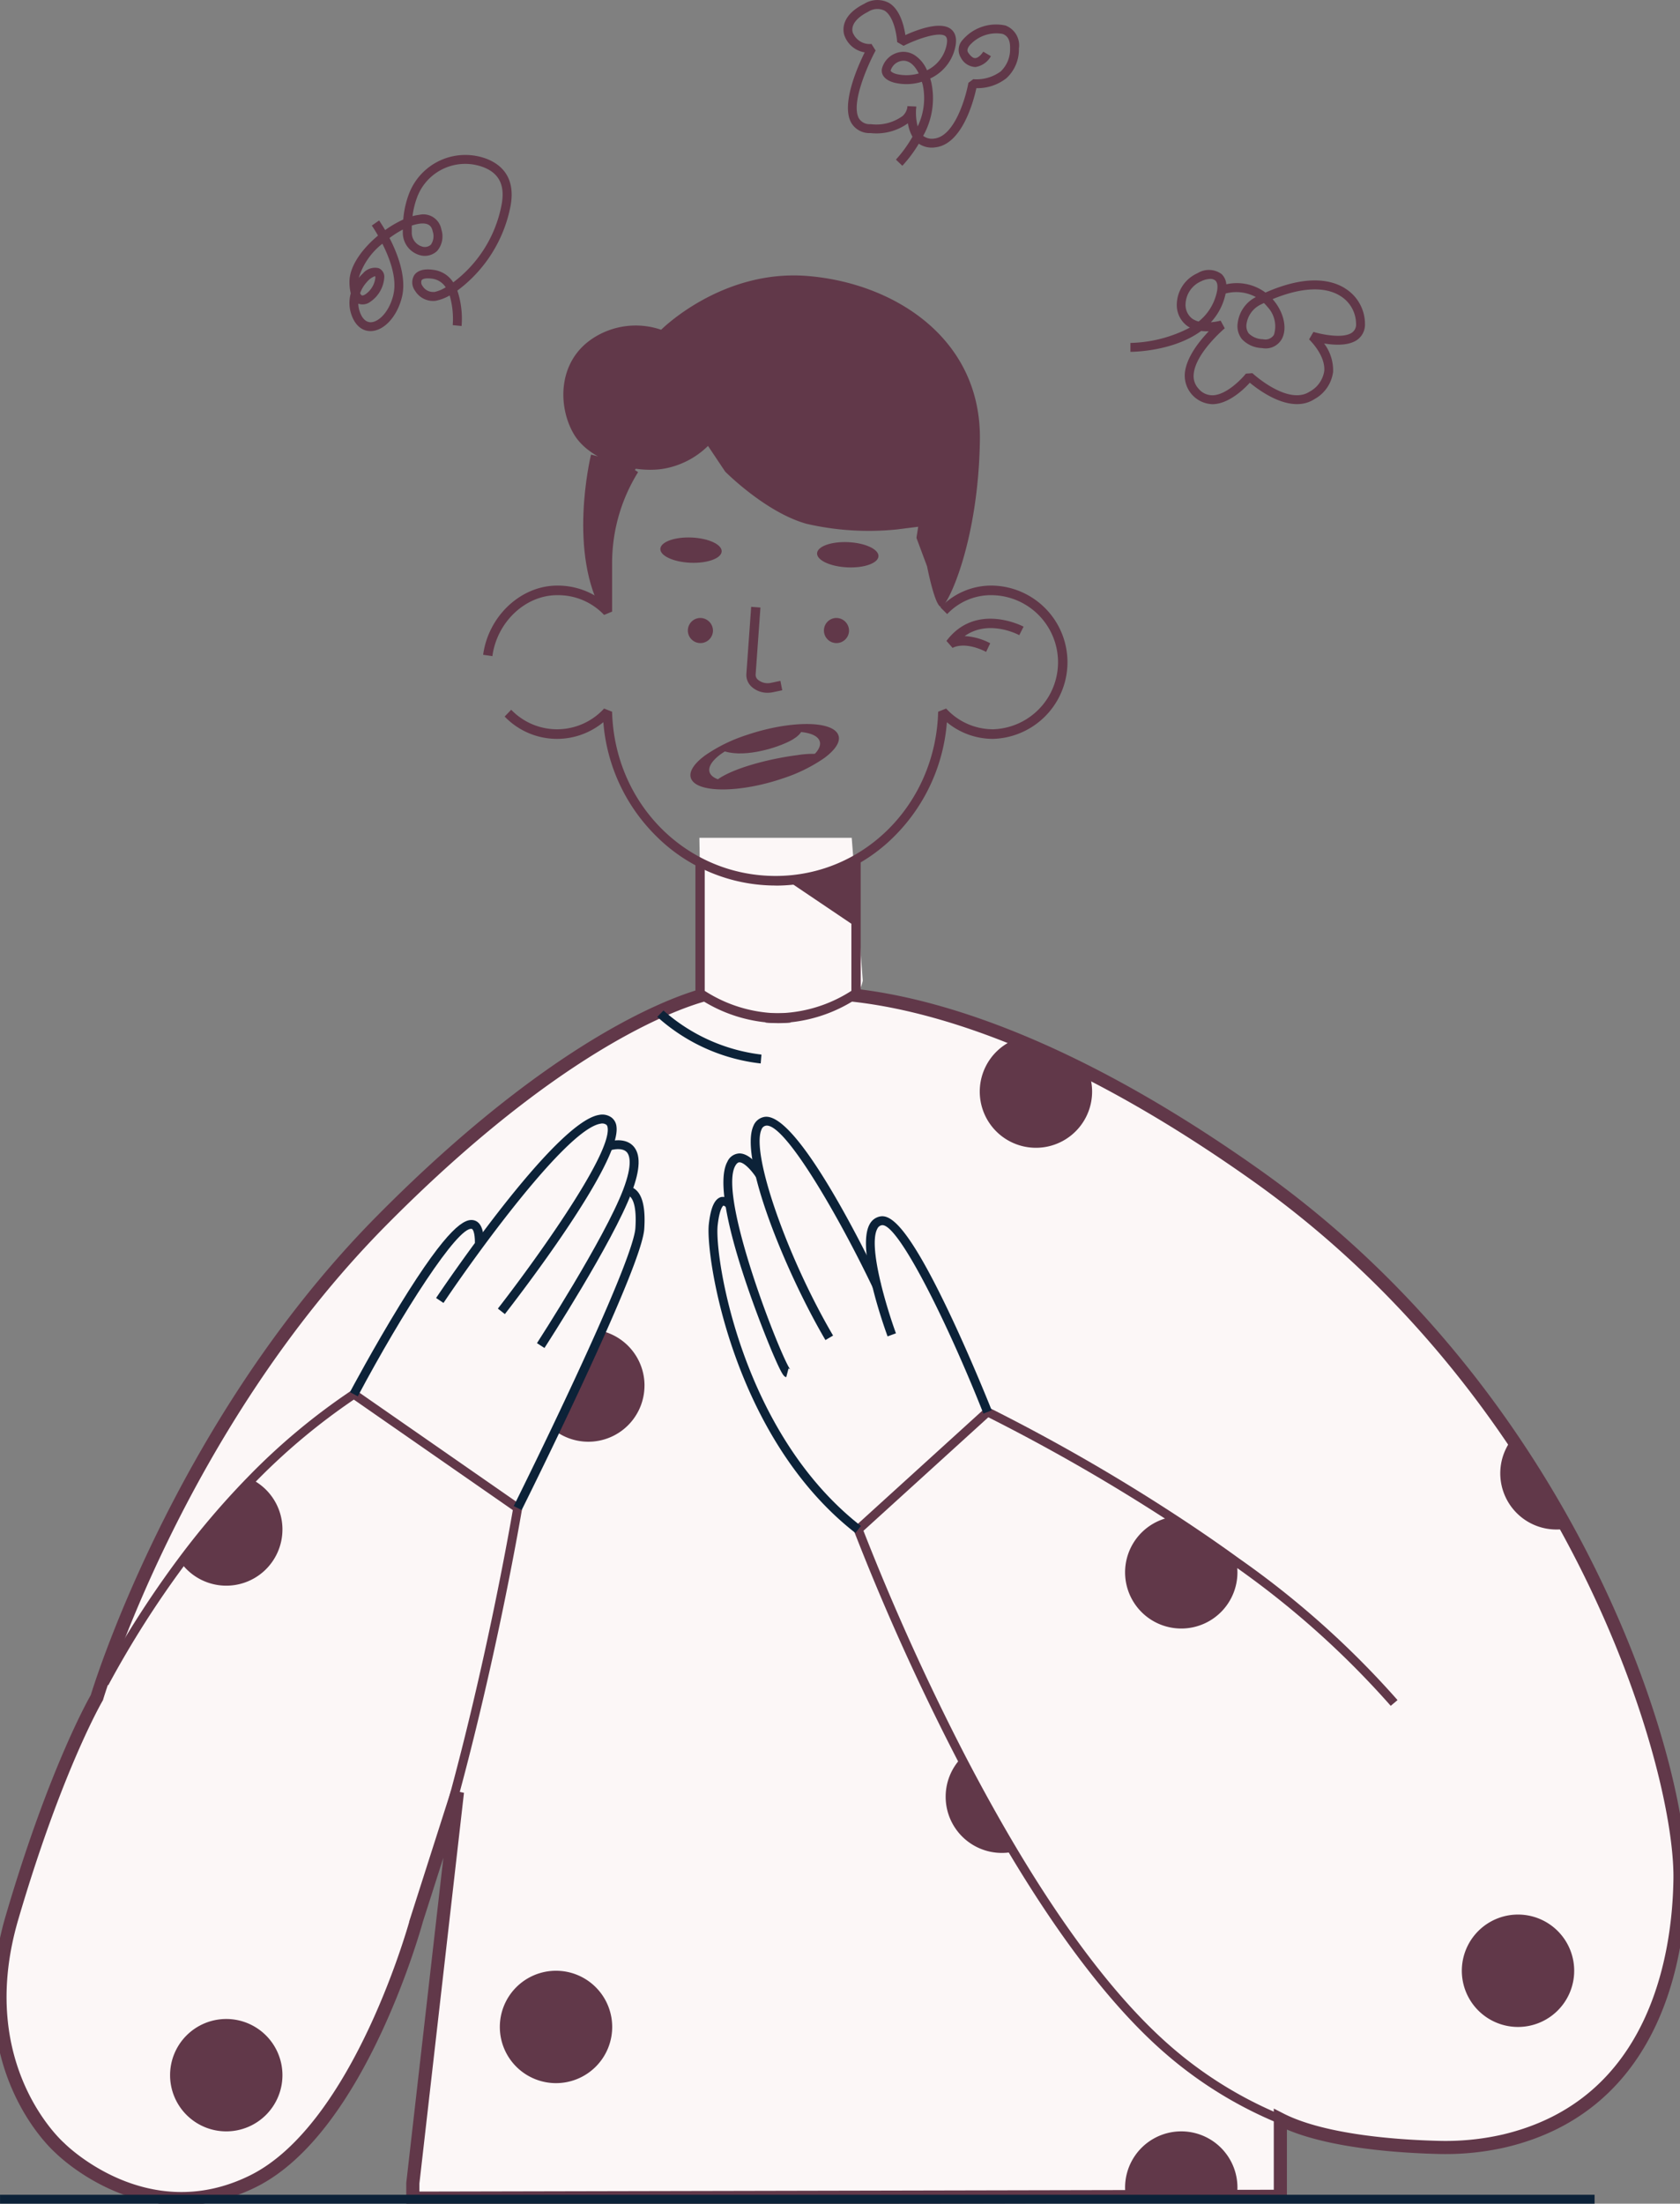 <svg xmlns="http://www.w3.org/2000/svg" xmlns:xlink="http://www.w3.org/1999/xlink" width="192.041" height="251.843" viewBox="0 0 192.041 251.843">
  <rect x="0" y="0" width="192.041" height="251.843" fill="#808080" stroke="none"/>
  <defs>
    <clipPath id="clip-path">
      <rect id="Rectangle_24231" data-name="Rectangle 24231" width="192.041" height="251.843" fill="#613849"/>
    </clipPath>
  </defs>
  <g id="Group_53733" data-name="Group 53733" transform="translate(-91.479 -242.157)">
    <g id="Group_53732" data-name="Group 53732">
      <g id="Group_53144" data-name="Group 53144" transform="translate(0 -36.843)">
        <g id="Group_52864" data-name="Group 52864" transform="translate(91.479 279)" clip-path="url(#clip-path)">
          <path id="Path_578137" data-name="Path 578137" d="M88.007,223.59s19.128-5.485,55.577,20.351,48.623,67.389,48.456,80.4c-.112,8.67-2.688,25.894-20.166,29.976a30.11,30.11,0,0,1-7.657.719c-4.436-.117-12.934-.683-17.86-3.207v8.8l-99.165.211v-1.714l5.1-44.693-4.668,14.6S41.179,352.9,28.862,358.939s-22.047-3.857-22.047-3.857-10.486-9.1-5.444-26.3,9.7-25.14,9.7-25.14,9.24-30.965,32.534-54.5S81.411,223.1,81.411,223.1Z" transform="translate(0 -109.629)" fill="#fcf7f7" stroke="#613849" stroke-width="1.5"/>
          <path id="Path_578138" data-name="Path 578138" d="M233.039,239.561a6.421,6.421,0,1,1-8.9-5.93c2.635,1.017,5.488,2.243,8.5,3.708a6.331,6.331,0,0,1,.4,2.223" transform="translate(-108.2 -114.802)" fill="#613849"/>
          <path id="Path_578139" data-name="Path 578139" d="M134.989,305.292a6.417,6.417,0,0,1-10.2,5.188c1.678-3.515,3.606-7.624,5.295-11.429a6.422,6.422,0,0,1,4.908,6.241" transform="translate(-61.318 -146.948)" fill="#613849"/>
          <path id="Path_578140" data-name="Path 578140" d="M220.287,405.708a6.357,6.357,0,0,1-1.328.137,6.421,6.421,0,0,1-4.639-10.864c1.831,3.52,3.83,7.151,5.966,10.727" transform="translate(-104.436 -194.086)" fill="#613849"/>
          <path id="Path_578141" data-name="Path 578141" d="M125.18,449.239a6.422,6.422,0,1,1-6.422-6.422,6.422,6.422,0,0,1,6.422,6.422" transform="translate(-55.2 -217.592)" fill="#613849"/>
          <path id="Path_578142" data-name="Path 578142" d="M265.7,485.33a6.079,6.079,0,0,1-.142,1.333H253a6.077,6.077,0,0,1-.142-1.333,6.421,6.421,0,0,1,12.843,0" transform="translate(-124.249 -235.328)" fill="#613849"/>
          <path id="Path_578143" data-name="Path 578143" d="M341.384,436.612a6.422,6.422,0,1,1-6.422-6.422,6.422,6.422,0,0,1,6.422,6.422" transform="translate(-161.438 -211.387)" fill="#613849"/>
          <path id="Path_578144" data-name="Path 578144" d="M265.7,347.2a6.421,6.421,0,1,1-7.6-6.312c2.452,1.592,4.974,3.311,7.487,5.137a5.976,5.976,0,0,1,.112,1.175" transform="translate(-124.249 -167.507)" fill="#613849"/>
          <path id="Path_578145" data-name="Path 578145" d="M344.419,334.048a5.319,5.319,0,0,1-.809.056,6.419,6.419,0,0,1-5.4-9.9q3.181,4.639,6.2,9.847" transform="translate(-165.687 -159.306)" fill="#613849"/>
          <path id="Path_578146" data-name="Path 578146" d="M52.263,338.138a6.418,6.418,0,0,1-11.607,3.779,91.3,91.3,0,0,1,8.1-9.506,6.417,6.417,0,0,1,3.509,5.727" transform="translate(-19.978 -163.341)" fill="#613849"/>
          <path id="Path_578147" data-name="Path 578147" d="M51.07,460.077a6.422,6.422,0,1,1-6.422-6.422,6.422,6.422,0,0,1,6.422,6.422" transform="translate(-18.784 -222.918)" fill="#613849"/>
          <path id="Path_578148" data-name="Path 578148" d="M191.06,285.712l.48-1s-6.514-15.262-8.888-18.119-2.917-3.531-3.755-3.168-.754,5.1-.754,5.1l-4.874-8.232s-4.863-9.6-7.754-7.913a5.4,5.4,0,0,0-.428,3.472c.343,2.226-.2,1.516-.2,1.516s-1.233-1.66-2.236-1.128-.8,4.947-.8,4.947a.7.7,0,0,0-.974.26,10.813,10.813,0,0,0-.726,5.145c.348,1.754,2.231,13.607,5.842,19.116s8.37,12.387,11.253,12.554Z" transform="translate(-78.651 -123.919)" fill="#fcf7f7"/>
          <path id="Path_578149" data-name="Path 578149" d="M79.881,282.565,96.267,294.4l2.382,1.055,9.609-20.346s4.577-9.776,4.166-13.446l-1.309-2.382s.909-2.665.417-4-2.407-1.153-2.407-1.153.592-2.607-.956-2.675-3.814,1.889-13.637,13.271l-.517.136s.212-2.294-1.686-1.368-12.448,19.073-12.448,19.073" transform="translate(-39.252 -123.558)" fill="#fcf7f7"/>
          <path id="Path_578150" data-name="Path 578150" d="M157.187,188.254l.292,18.425a18.043,18.043,0,0,0,11.025,2.767c6.7-.4,7.36-4.877,7.36-4.877L174.6,188.254Z" transform="translate(-77.239 -92.505)" fill="#fcf7f7"/>
          <path id="Path_578169" data-name="Path 578169" d="M278.606,62.763c-1.541-.956-4.349-1.6-9.094.488a5.5,5.5,0,0,0-4.476-.946,1.807,1.807,0,0,0-.544-1.17,2.455,2.455,0,0,0-2.741-.1,3.974,3.974,0,0,0-2.375,3.7,2.949,2.949,0,0,0,1.2,2.335,2.421,2.421,0,0,0,.3.183,15.384,15.384,0,0,1-6.8,1.755v1.017c.27,0,4.9-.036,8.082-2.385a6.378,6.378,0,0,0,.87.036c-1.1,1.155-2.6,3.031-2.736,4.847a3.271,3.271,0,0,0,3.128,3.484h.092c1.806-.051,3.5-1.673,4.211-2.452,1.19.987,4.75,3.6,7.4,1.867a4.155,4.155,0,0,0,2.121-3.123,5.1,5.1,0,0,0-1.033-3.23c1.211.2,2.838.285,3.825-.442a2.139,2.139,0,0,0,.849-1.806,4.778,4.778,0,0,0-2.294-4.059m-9.257,1.684a4.33,4.33,0,0,1,.412.448,3.239,3.239,0,0,1,.737,3.179,1.155,1.155,0,0,1-1.261.509,2.345,2.345,0,0,1-1.622-.661,1.436,1.436,0,0,1-.254-1.078,2.922,2.922,0,0,1,1.663-2.238c.107-.056.219-.107.326-.158m-7.461,2.111a2.222,2.222,0,0,1-.727-.32,1.979,1.979,0,0,1-.773-1.577,2.964,2.964,0,0,1,1.8-2.706,2.478,2.478,0,0,1,1.022-.264.873.873,0,0,1,.59.188c.356.331.31,1.155-.122,2.263a5.876,5.876,0,0,1-1.79,2.416m17.557,1.251c-1.022.758-3.55.209-4.435-.061l-.5.854c.02.02,1.887,1.785,1.734,3.616a3.206,3.206,0,0,1-1.668,2.355c-2.487,1.628-6.505-2.07-6.546-2.111l-.743.056c-.534.671-2.253,2.431-3.789,2.472a2.053,2.053,0,0,1-1.643-.778,2.083,2.083,0,0,1-.534-1.612c.178-2.416,3.515-5.234,3.55-5.264l-.468-.875a6.611,6.611,0,0,1-1.119.183,6.7,6.7,0,0,0,1.343-2.131,6.921,6.921,0,0,0,.346-1.155,4.7,4.7,0,0,1,3.454.407,3.847,3.847,0,0,0-2.075,2.97,2.378,2.378,0,0,0,.468,1.821,3.269,3.269,0,0,0,2.309,1.038,2.118,2.118,0,0,0,2.263-1.032c.621-1.134.275-2.9-.834-4.3-.066-.081-.137-.168-.219-.259,3.24-1.338,5.951-1.48,7.726-.376a3.768,3.768,0,0,1,1.816,3.194,1.117,1.117,0,0,1-.437.987" transform="translate(-124.856 -29.816)" fill="#613849"/>
          <path id="Path_578170" data-name="Path 578170" d="M208.1,2.919a5.025,5.025,0,0,0-4.9,1.628,1.67,1.67,0,0,0-.229,2.019,1.965,1.965,0,0,0,1.678,1.094,2.455,2.455,0,0,0,1.77-1.241l-.875-.514c-.112.188-.524.727-.926.737-.3.01-.6-.341-.8-.636-.051-.081-.219-.331.178-.829a4.061,4.061,0,0,1,3.759-1.3c.6.214.88.753.854,1.643a3.47,3.47,0,0,1-1.068,2.64,4.648,4.648,0,0,1-3.138.89l-.559.417c-.295,1.673-1.572,6.088-3.876,6.363a1.64,1.64,0,0,1-1.292-.305,8.744,8.744,0,0,0,.931-6.1c-.041-.158-.081-.3-.127-.453a5.14,5.14,0,0,0,2.757-3.164c.346-1.139.229-1.963-.351-2.452-1.185-.992-3.9.041-5.244.656-.158-1.058-.61-2.945-1.887-3.687a2.835,2.835,0,0,0-2.813.107c-2.579,1.292-2.467,2.894-2.3,3.525a2.956,2.956,0,0,0,2.35,2.029c-.854,1.724-2.726,6-1.526,8.067a2.4,2.4,0,0,0,2.192,1.155,6.148,6.148,0,0,0,4.272-1.119,4.441,4.441,0,0,0,.524,1.536,14.468,14.468,0,0,1-1.892,2.614l.732.707a14.858,14.858,0,0,0,1.882-2.523,2.655,2.655,0,0,0,1.912.412c3.036-.356,4.339-5.239,4.669-6.76A5.342,5.342,0,0,0,208.2,8.93a4.453,4.453,0,0,0,1.419-3.382,2.422,2.422,0,0,0-1.526-2.63m-10.05,11.52a6.344,6.344,0,0,1-.178-1.984,1.607,1.607,0,0,0,.025-.28l-1.012-.046c-.005.015-.01.081-.02.193a1.738,1.738,0,0,1-.519.926,5.1,5.1,0,0,1-3.662.941,1.438,1.438,0,0,1-1.338-.646c-.977-1.689,1.038-6.18,1.9-7.767l-.473-.753A2.072,2.072,0,0,1,190.62,3.7c-.219-.824.427-1.684,1.77-2.355a1.9,1.9,0,0,1,1.846-.142c1.083.636,1.424,2.818,1.465,3.606l.737.427c1.526-.778,4.1-1.668,4.786-1.1.315.264.158.977.036,1.378a4.1,4.1,0,0,1-2.146,2.518,3.833,3.833,0,0,0-1.465-1.76,2.441,2.441,0,0,0-1.231-.351,2.572,2.572,0,0,0-2.441,1.872c-.147.57.132,1.3,1.353,1.643a5.877,5.877,0,0,0,3.194-.092c.036.107.066.224.1.336a7.373,7.373,0,0,1-.575,4.761m.117-6.047a5.065,5.065,0,0,1-2.558.066c-.432-.122-.671-.31-.646-.412a1.58,1.58,0,0,1,1.46-1.109c.682,0,1.287.514,1.745,1.455" transform="translate(-93.148)" fill="#613849"/>
          <path id="Path_578171" data-name="Path 578171" d="M94.255,35.269a6.894,6.894,0,0,0-8.84,3.8,10.635,10.635,0,0,0-.727,3.123,12.51,12.51,0,0,0-2.07,1.205c-.371-.636-.656-1.043-.692-1.1l-.834.585c.01.01.315.448.712,1.144-1.826,1.516-3.306,3.535-3.265,5.361a5.645,5.645,0,0,0,.147,1.241,4.09,4.09,0,0,0,.025,2.279c.4,1.3,1.205,2.034,2.233,2.034h.066c1.506-.046,3-1.689,3.535-3.916s-.5-4.923-1.429-6.724a11.665,11.665,0,0,1,1.521-.966c0,.117,0,.234,0,.356a2.664,2.664,0,0,0,2.136,2.619,2.045,2.045,0,0,0,1.8-.539,2.56,2.56,0,0,0,.473-2.436A2.09,2.09,0,0,0,86.5,41.658a4.9,4.9,0,0,0-.753.147,9.383,9.383,0,0,1,.6-2.345,5.866,5.866,0,0,1,7.522-3.24c1.8.7,2.467,2.09,2.065,4.247A14.43,14.43,0,0,1,90.4,49.373a3.135,3.135,0,0,0-2.187-1.419c-1.4-.224-2.014.214-2.279.615a1.607,1.607,0,0,0,.107,1.77,2.409,2.409,0,0,0,2.324,1.144,5.086,5.086,0,0,0,1.628-.615,9.678,9.678,0,0,1,.351,3.392l1.012.1a10.23,10.23,0,0,0-.483-4.049,15.728,15.728,0,0,0,6.078-9.659c.621-3.326-1.124-4.761-2.691-5.381M83.56,50.794c-.488,2-1.694,3.113-2.579,3.138-.778,0-1.144-.814-1.3-1.317a2.859,2.859,0,0,1-.132-.809,1.445,1.445,0,0,0,1.343-.193,3.663,3.663,0,0,0,1.628-2.818,1.062,1.062,0,0,0-.626-1.038,1.8,1.8,0,0,0-1.821.6,4.459,4.459,0,0,0-.473.5,7.918,7.918,0,0,1,2.7-3.9c.834,1.648,1.709,3.972,1.256,5.829m-3.8-.178a3.841,3.841,0,0,1,.783-1.287,2.131,2.131,0,0,1,.931-.661.4.4,0,0,1,.031.173,2.677,2.677,0,0,1-1.149,1.912c-.178.112-.336.153-.417.107a.518.518,0,0,1-.178-.244m6.856-7.95c1.088-.117,1.343.407,1.439.88a1.709,1.709,0,0,1-.2,1.521,1.021,1.021,0,0,1-.9.249,1.651,1.651,0,0,1-1.292-1.643c0-.264,0-.524,0-.778a4.587,4.587,0,0,1,.951-.229m1.607,7.807A1.4,1.4,0,0,1,86.9,49.8a.688.688,0,0,1-.117-.666c.076-.117.305-.219.722-.219a3.972,3.972,0,0,1,.549.046,2.175,2.175,0,0,1,1.485.977,3.993,3.993,0,0,1-1.312.539" transform="translate(-38.592 -17.103)" fill="#613849"/>
          <path id="Path_578172" data-name="Path 578172" d="M240.1,397.96a47.092,47.092,0,0,1-12.9-8.119c-5.629-4.966-11.506-12.539-17.47-22.51-1.985-3.323-4-6.94-5.981-10.753a270.821,270.821,0,0,1-11.81-26.153l.134-.555,14.786-13.438.564-.081a215.323,215.323,0,0,1,21.021,12.056c2.612,1.7,5.139,3.429,7.509,5.152a102.5,102.5,0,0,1,18.114,16.181l-.777.657a101.537,101.537,0,0,0-17.935-16.014c-2.356-1.712-4.867-3.435-7.465-5.122a217.155,217.155,0,0,0-20.6-11.842l-14.273,12.972a272.407,272.407,0,0,0,11.637,25.72c1.974,3.794,3.977,7.394,5.951,10.7,5.909,9.88,11.719,17.372,17.269,22.269a46.078,46.078,0,0,0,12.625,7.944Z" transform="translate(-94.315 -155.448)" fill="#613849"/>
          <path id="Path_578173" data-name="Path 578173" d="M63.194,359.988l-.981-.27c4.417-16.042,7.094-31.247,7.5-33.613L51.541,313.477a72.729,72.729,0,0,0-11.309,9.476,90.938,90.938,0,0,0-8.052,9.454,112.394,112.394,0,0,0-8.709,13.715l-.9-.484A113.52,113.52,0,0,1,31.364,331.8a92.058,92.058,0,0,1,8.141-9.558,73.5,73.5,0,0,1,11.76-9.8l.572.006,18.722,13.01.212.5c-.027.164-2.78,16.607-7.576,34.033" transform="translate(-11.093 -153.526)" fill="#613849"/>
          <path id="Path_578174" data-name="Path 578174" d="M208.049,295.837c-4.136-10.459-9.67-21.535-11.543-21.535a.468.468,0,0,0-.081.007.692.692,0,0,0-.49.378c-1.135,2,1.141,9.322,2.115,11.976l-.955.35c-.375-1.022-3.616-10.065-2.044-12.829a1.7,1.7,0,0,1,1.187-.875c1.139-.214,3.071.839,7.889,10.969,2.611,5.49,4.846,11.128,4.868,11.185Z" transform="translate(-95.634 -134.287)" fill="#0c2238"/>
          <path id="Path_578175" data-name="Path 578175" d="M177.262,276.447c-4.565-7.778-9.9-20.858-8.224-24.492a1.656,1.656,0,0,1,1.242-1.009c3.722-.657,11.756,15.806,13.332,19.112l-.919.438c-3.78-7.933-10.079-18.918-12.236-18.548a.647.647,0,0,0-.5.434c-1.231,2.666,2.9,14.552,8.178,23.551Z" transform="translate(-82.907 -123.301)" fill="#0c2238"/>
          <path id="Path_578176" data-name="Path 578176" d="M169.767,284.735c-.257-.068-.427-.112-1.578-2.8-.075-.175-7.483-17.6-5.15-21.822a1.571,1.571,0,0,1,1.347-.944c1.325-.039,2.607,1.889,2.846,2.274l-.864.537c-.453-.727-1.38-1.794-1.945-1.794h-.012c-.063,0-.254.007-.482.419-1.978,3.577,5.278,21.989,6.309,23.273a.427.427,0,0,0-.213-.125Z" transform="translate(-79.891 -127.35)" fill="#0c2238"/>
          <path id="Path_578177" data-name="Path 578177" d="M176.033,307.325c-14.056-10.963-17.157-31.664-16.76-35.273.212-1.93.662-2.923,1.414-3.124a1.469,1.469,0,0,1,1.418.636l-.818.6a.721.721,0,0,0-.336-.258s-.438.181-.666,2.254c-.386,3.509,2.65,23.655,16.374,34.36Z" transform="translate(-78.248 -132.128)" fill="#0c2238"/>
          <path id="Path_578178" data-name="Path 578178" d="M79.55,294.274l-.9-.477c.027-.051,2.713-5.1,5.723-9.993,5.555-9.033,7.435-9.9,8.459-9.645,1.12.279,1.12,2.014,1.12,2.584H92.937c0-1.239-.252-1.573-.349-1.6-1.568-.379-7.99,9.623-13.038,19.127" transform="translate(-38.648 -134.699)" fill="#0c2238"/>
          <path id="Path_578179" data-name="Path 578179" d="M105.872,273.244l-.8-.626c3.63-4.654,12.961-17.438,12.551-20.659-.034-.261-.129-.335-.16-.359a.823.823,0,0,0-.659-.116c-3.89.638-14.275,15-17.948,20.486l-.845-.566c.549-.82,13.51-20.084,18.628-20.924a1.794,1.794,0,0,1,1.443.313,1.484,1.484,0,0,1,.549,1.037c.539,4.226-11.4,19.666-12.758,21.413" transform="translate(-48.16 -123.065)" fill="#0c2238"/>
          <path id="Path_578180" data-name="Path 578180" d="M121.535,279.948l-.854-.553c.077-.119,7.728-11.955,9.859-17.554,1.116-2.933.722-3.949.388-4.294-.5-.513-1.553-.3-1.916-.169l-.337-.96c.078-.027,1.926-.663,2.98.417.91.932.857,2.688-.163,5.367-2.169,5.7-9.639,17.257-9.956,17.746" transform="translate(-59.3 -125.895)" fill="#0c2238"/>
          <path id="Path_578181" data-name="Path 578181" d="M116.361,303.594l-.91-.454c.019-.038,1.923-3.858,4.289-8.807,2.086-4.369,3.866-8.21,5.289-11.415,3.463-7.8,4.267-10.577,4.332-11.536.161-2.431-.28-3.274-.556-3.56a.443.443,0,0,0-.308-.167l-.131-1.008a1.379,1.379,0,0,1,1.09.391c.758.693,1.068,2.177.92,4.413-.1,1.536-1.549,5.422-4.417,11.881-1.427,3.214-3.21,7.064-5.3,11.441-2.37,4.956-4.278,8.784-4.3,8.823" transform="translate(-56.73 -131.021)" fill="#0c2238"/>
          <rect id="Rectangle_24230" data-name="Rectangle 24230" width="182.274" height="1.017" transform="translate(0.003 250.826)" fill="#0c2238"/>
          <path id="Path_578182" data-name="Path 578182" d="M159.545,233.1a21.191,21.191,0,0,1-11.821-5.323l.706-.731a20.536,20.536,0,0,0,11.2,5.041Z" transform="translate(-72.589 -111.564)" fill="#0c2238"/>
        </g>
        <g id="Group_53143" data-name="Group 53143" transform="translate(26 -325.775)">
          <path id="Path_578466" data-name="Path 578466" d="M291.68,238.824c-.252.755-1.938.841-3.766.192s-3.106-1.787-2.855-2.542,1.938-.841,3.766-.192,3.106,1.787,2.855,2.542" transform="translate(-182.863 525.221) rotate(-17)" fill="#613849"/>
          <path id="Path_578469" data-name="Path 578469" d="M180.873,289.572a19.342,19.342,0,0,1-13.8-5.791,20.534,20.534,0,0,1-5.9-12.878,8.3,8.3,0,0,1-11.281-.643l.749-.777a7.275,7.275,0,0,0,10.617-.139l.915.364c.272,10.525,8.482,18.769,18.692,18.769,10.135,0,18.3-8.245,18.58-18.769l.915-.364a7.255,7.255,0,0,0,5.371,2.371,7.666,7.666,0,0,0,0-15.324,6.884,6.884,0,0,0-5.254,2.159l-.765-.76a8,8,0,0,1,6.018-2.495,8.762,8.762,0,0,1,0,17.516,8.244,8.244,0,0,1-5.287-1.9,20.638,20.638,0,0,1-5.845,12.869,19.164,19.164,0,0,1-13.734,5.8" transform="translate(-26.726 416.405)" fill="#613849"/>
          <path id="Path_578470" data-name="Path 578470" d="M344.641,272.9c-2.5-1.255-3.783-.487-3.836-.453l-.7-.8c3.384-4.493,8.762-1.658,8.816-1.629l-.492.971c-.164-.087-3.512-1.838-6.248.108a7,7,0,0,1,2.925.818Z" transform="translate(-166.436 406.374)" fill="#613849"/>
          <path id="Path_578478" data-name="Path 578478" d="M191.683,145.366a9.544,9.544,0,0,1-5.359,2.651c-3.312.428-8.22-.955-10.01-4.055s-1.831-8.161,2.1-10.823a8.951,8.951,0,0,1,7.912-1.048s6.886-6.926,16.7-6.147,19.9,7.035,19.736,18.734-3.7,19.032-4.414,19.087-1.626-4.637-1.626-4.637l-1.213-3.253.2-1.271-2.425.306a31.709,31.709,0,0,1-10.32-.638c-4.682-1.289-9.318-5.969-9.318-5.969Z" transform="translate(-45.271 510.37)" fill="#613849"/>
          <path id="Path_578464" data-name="Path 578464" d="M290.219,270.277a1.435,1.435,0,1,1-1.434-1.48,1.458,1.458,0,0,1,1.434,1.48" transform="translate(-127.688 406.601)" fill="#613849"/>
          <path id="Path_578465" data-name="Path 578465" d="M256.361,273.972a2.69,2.69,0,0,1-1.8-.659,1.823,1.823,0,0,1-.63-1.494l.548-7.668,1.059.081-.549,7.668a.741.741,0,0,0,.273.591,1.743,1.743,0,0,0,1.492.345l1.066-.223.211,1.074-1.066.223a2.95,2.95,0,0,1-.6.062" transform="translate(-103.134 409.975)" fill="#613849"/>
          <path id="Path_578472" data-name="Path 578472" d="M241.57,389.1a16.97,16.97,0,0,1-9.329-2.947l-.222-.445V370.714h1.062v14.7a16.023,16.023,0,0,0,9.727,2.534l.094,1.091c-.453.042-.9.061-1.333.061" transform="translate(-87.045 332.6)" fill="#613849"/>
          <path id="Path_578473" data-name="Path 578473" d="M268.63,373.129l8.1,5.463v-7.648a20.521,20.521,0,0,1-3.618,1.363c-1.622.377-4.481.822-4.481.822" transform="translate(-113.016 332.37)" fill="#613849"/>
          <path id="Path_578475" data-name="Path 578475" d="M273.516,307.874c-4.486,0-8.5-1.173-9.142-2.725-.375-.906.454-1.787,2.272-2.416a18.255,18.255,0,0,1,5.194-.824c4.794-.143,9.237,1.073,9.915,2.713.375.906-.453,1.787-2.272,2.416a18.255,18.255,0,0,1-5.194.823c-.259.008-.517.012-.772.012m-.895-5.355c-.179,0-.359,0-.539.008a12.71,12.71,0,0,0-3.684.594c-1.448.5-2.1,1.215-1.8,1.958.538,1.3,3.879,2.274,7.443,2.167a12.724,12.724,0,0,0,3.684-.594c1.449-.5,2.1-1.215,1.8-1.958-.511-1.236-3.546-2.175-6.9-2.175" transform="translate(-197.384 479.53) rotate(-17)" fill="#613849"/>
          <path id="Path_578476" data-name="Path 578476" d="M1.416,5.251,0,5.51c.034-.072-.131-.646.913-1.787C2.27,2.237,5.382-.078,7.781,0L6.542,1.408c-.29-.009-.436.345-.791.6-.349.221-.772.612-1.4,1.053C2.9,4.071,1.429,5.224,1.416,5.251" transform="translate(155.221 693.302) rotate(-159)" fill="#613849"/>
          <path id="Path_578479" data-name="Path 578479" d="M3.087.907,0,0A11.181,11.181,0,0,0,2,2.35c1.741,1.682,5.247,4.511,7.761,5.3.32.1.2-.3.633-.311L9.155,5.93c-.29.009-.026-.487-.381-.738-.349-.221-.648-.518-1.273-.959C6.049,3.219,5.908,2.74,5.9,2.713" transform="translate(159.719 690.998) rotate(129)" fill="#613849"/>
          <path id="Path_578463" data-name="Path 578463" d="M231.629,270.277a1.435,1.435,0,1,1-1.434-1.48,1.458,1.458,0,0,1,1.434,1.48" transform="translate(-84.651 406.601)" fill="#613849"/>
          <path id="Path_578467" data-name="Path 578467" d="M217.352,237.039c.2.771,1.876.978,3.744.462s3.219-1.56,3.019-2.331-1.876-.978-3.744-.462-3.219,1.56-3.019,2.331" transform="matrix(0.951, 0.309, -0.309, 0.951, 7.507, 374.905)" fill="#613849"/>
          <path id="Path_578471" data-name="Path 578471" d="M186.018,218.863c-4.1-6.894-1.536-17.772-1.425-18.232l1.031.265c-.026.108-2.563,10.895,1.3,17.394Z" transform="translate(-51.553 456.096)" fill="#613849"/>
          <path id="Path_578474" data-name="Path 578474" d="M186.91,197.728s-2.679,2.652-1.729,11.651l1.729,6.019.5-.447.185-6.744.877-4.4,2.917-4.947Z" transform="translate(-52.49 458.204)" fill="#613849"/>
          <path id="Path_578468" data-name="Path 578468" d="M141.654,227.4l-1.051-.153c.6-4.433,4.317-7.906,8.456-7.906a8.384,8.384,0,0,1,5.224,1.754v-4.284a20.788,20.788,0,0,1,3.14-11.032l.893.594a19.669,19.669,0,0,0-2.971,10.439v5.5l-.913.38a7.241,7.241,0,0,0-5.372-2.257c-3.621,0-6.873,3.058-7.4,6.963" transform="translate(-19.896 452.359)" fill="#613849"/>
        </g>
        <path id="Path_578472-2" data-name="Path 578472" d="M233.351,389.1a16.97,16.97,0,0,0,9.329-2.947l.222-.445V370.714H241.84v14.7a16.023,16.023,0,0,1-9.727,2.534l-.094,1.091c.453.042.9.061,1.333.061" transform="translate(-53.039 6.822)" fill="#613849"/>
      </g>
    </g>
  </g>
</svg>
